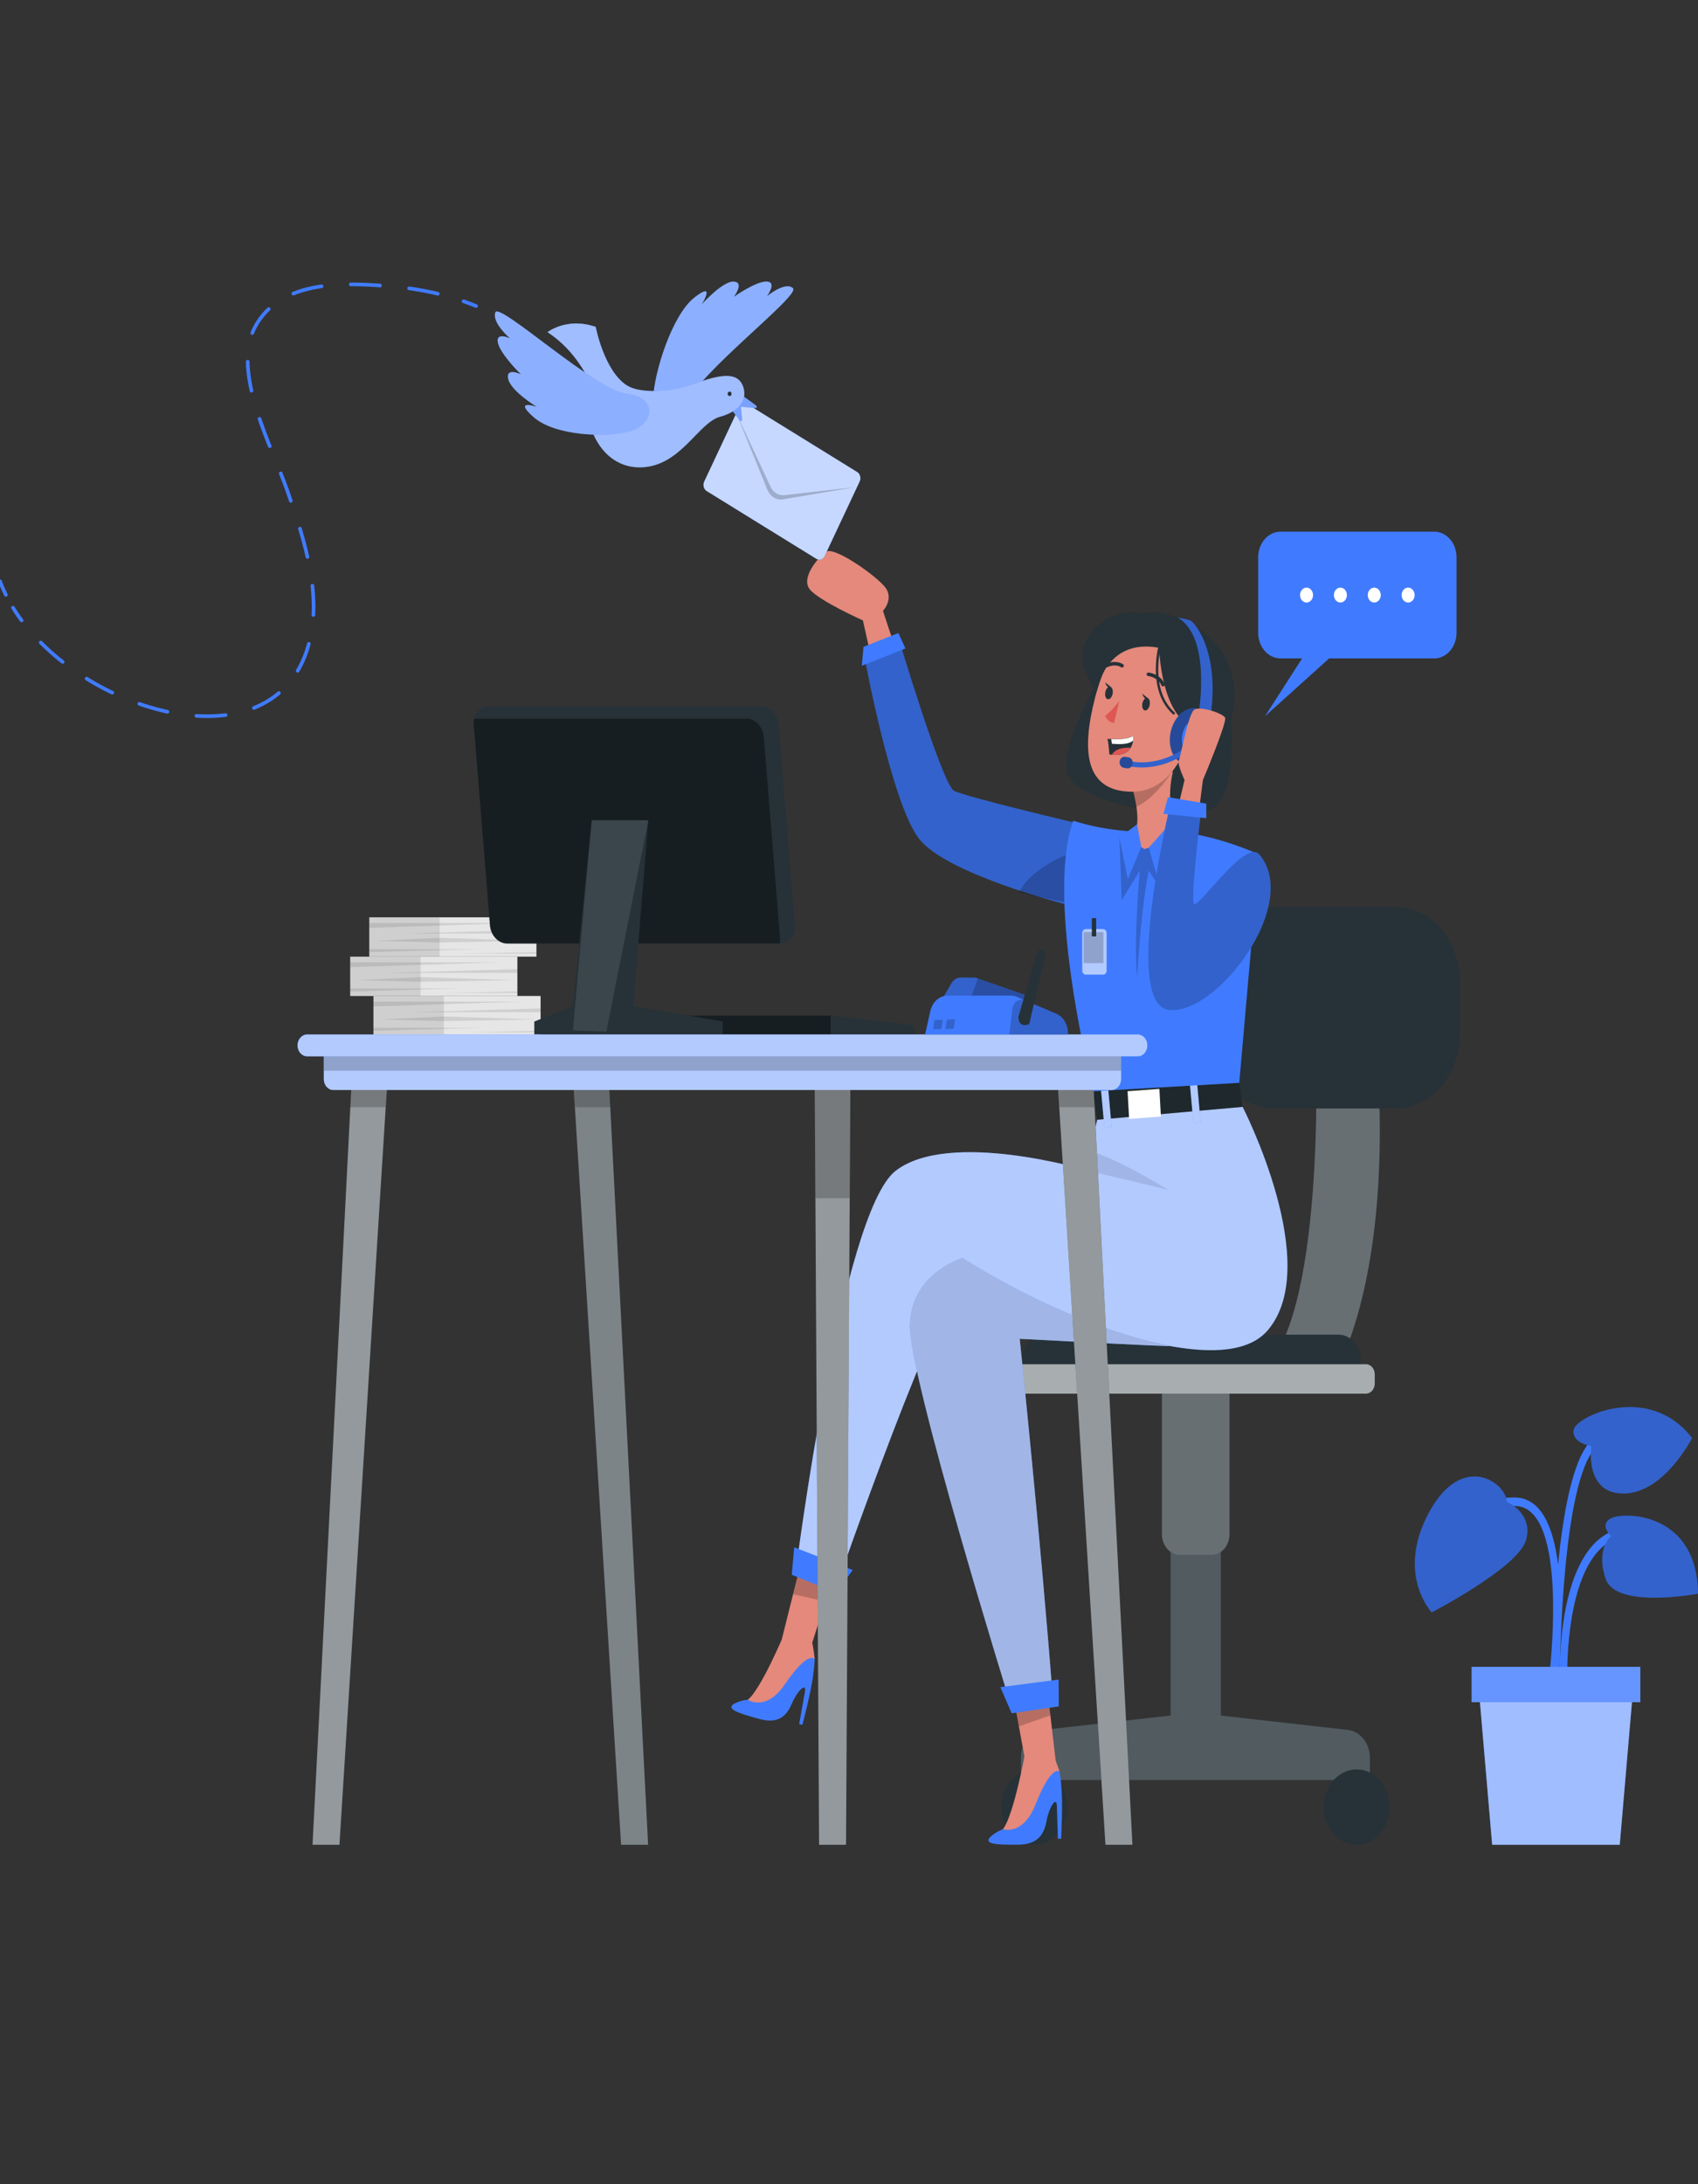 <?xml version="1.0" encoding="utf-8"?>
<!-- Generator: Adobe Illustrator 23.0.1, SVG Export Plug-In . SVG Version: 6.00 Build 0)  -->
<svg version="1.1" id="Layer_1" xmlns="http://www.w3.org/2000/svg" xmlns:xlink="http://www.w3.org/1999/xlink" x="0px" y="0px"
	 viewBox="0 0 350 450" style="enable-background:new 0 0 350 450;" xml:space="preserve">
<rect x="0" y="0" width="350" height="450" fill="#333333" stroke="none"/>
<style type="text/css">
	.st0{fill:#407BFF;}
	.st1{opacity:0.2;enable-background:new    ;}
	.st2{opacity:0.5;fill:#FFFFFF;enable-background:new    ;}
	.st3{opacity:0.2;fill:#FFFFFF;enable-background:new    ;}
	.st4{fill:#263238;}
	.st5{opacity:0.3;fill:#FFFFFF;enable-background:new    ;}
	.st6{opacity:0.6;fill:#FFFFFF;enable-background:new    ;}
	.st7{fill:#E4897B;}
	.st8{opacity:0.1;enable-background:new    ;}
	.st9{fill:#FFFFFF;}
	.st10{fill:#DE5753;}
	.st11{fill:none;stroke:#263238;stroke-width:0.725;stroke-linecap:round;stroke-linejoin:round;stroke-miterlimit:10;}
	.st12{fill:none;stroke:#263238;stroke-width:0.5;stroke-linecap:round;stroke-linejoin:round;stroke-miterlimit:10;}
	.st13{opacity:0.4;enable-background:new    ;}
	.st14{opacity:0.7;fill:#FFFFFF;enable-background:new    ;}
	.st15{opacity:0.4;fill:#FFFFFF;enable-background:new    ;}
	.st16{fill:none;stroke:#407BFF;stroke-width:0.75;stroke-linecap:round;stroke-linejoin:round;}
	.st17{fill:none;stroke:#407BFF;stroke-width:0.75;stroke-linecap:round;stroke-linejoin:round;stroke-dasharray:6.03,6.03;}
	.st18{opacity:0.1;fill:#FFFFFF;enable-background:new    ;}
</style>
<g id="Plant">
	<g>
		<g>
			<path class="st0" d="M320.76,346.4c0.14-1.06,3.31-26.2-3.05-34.88c-1.41-1.93-3.19-2.92-5.28-2.99
				c-12.84-0.34-14.6,11.49-14.62,11.6l1.52,0.27c0.05-0.43,1.58-10.44,13.07-10.12c1.66,0.04,3.02,0.82,4.15,2.36
				c5.93,8.08,2.74,33.23,2.7,33.48L320.76,346.4z"/>
		</g>
		<g>
			<path class="st0" d="M321.53,345.26l1.53-0.05c-0.01-0.23-0.51-23.16,9.34-27.89c9.66-4.64,13.99,4.9,14.18,5.31l1.37-0.79
				c-0.05-0.11-5.15-11.43-16.14-6.14C320.99,320.88,321.5,344.26,321.53,345.26z"/>
		</g>
		<g>
			<path class="st0" d="M321.48,347.06c0-0.36,0.09-36.62,6.25-47.23c5.92-10.18,15.47-5.39,15.87-5.18l0.64-1.6
				c-0.11-0.06-11.13-5.63-17.78,5.81c-6.42,11.04-6.52,46.69-6.52,48.21L321.48,347.06z"/>
		</g>
		<path class="st0" d="M310.58,309.41c0,0,5.61,2.37,3.94,7.97s-19.4,14.81-19.4,14.81s-7.42-7.81-0.61-20.5
			C301.34,298.99,310.43,305.41,310.58,309.41z"/>
		<path class="st0" d="M328.02,297.91c0,0-3.98-0.49-3.66-3.27c0.32-2.78,15.47-9.94,24.42,1.63c0,0-5.73,11.28-14,11.43
			C326.5,307.85,328.02,297.91,328.02,297.91z"/>
		<path class="st0" d="M332.11,316.49c0,0-2.75-2.54,0.22-3.79c2.97-1.24,17.52-0.88,17.67,15.64c0,0-16.94,3.23-19.04-3.07
			C328.86,318.98,332.11,316.49,332.11,316.49z"/>
		<path class="st1" d="M310.58,309.41c0,0,5.61,2.37,3.94,7.97s-19.4,14.81-19.4,14.81s-7.42-7.81-0.61-20.5
			C301.34,298.99,310.43,305.41,310.58,309.41z"/>
		<path class="st1" d="M328.02,297.91c0,0-3.98-0.49-3.66-3.27c0.32-2.78,15.47-9.94,24.42,1.63c0,0-5.73,11.28-14,11.43
			C326.5,307.85,328.02,297.91,328.02,297.91z"/>
		<path class="st1" d="M332.11,316.49c0,0-2.75-2.54,0.22-3.79c2.97-1.24,17.52-0.88,17.67,15.64c0,0-16.94,3.23-19.04-3.07
			C328.86,318.98,332.11,316.49,332.11,316.49z"/>
		<polygon class="st0" points="307.57,380.07 333.87,380.07 336.7,347.06 304.74,347.06 		"/>
		<polygon class="st2" points="307.57,380.07 333.87,380.07 336.7,347.06 304.74,347.06 		"/>
		<rect x="303.33" y="343.41" class="st0" width="34.78" height="7.29"/>
		<rect x="303.33" y="343.41" class="st3" width="34.78" height="7.29"/>
	</g>
</g>
<g id="Chair">
	<g>
		<path class="st4" d="M277.8,356.4l-26.15-2.95v-42.14h-10.36v42.13l-26.26,2.96c-2.6,0.29-4.59,2.81-4.59,5.81v4.51h35.01h1.92
			h35.01v-4.51C282.39,359.21,280.42,356.69,277.8,356.4z"/>
		<path class="st3" d="M277.8,356.4l-26.15-2.95v-42.14h-10.36v42.13l-26.26,2.96c-2.6,0.29-4.59,2.81-4.59,5.81v4.51h35.01h1.92
			h35.01v-4.51C282.39,359.21,280.42,356.69,277.8,356.4z"/>
		<ellipse class="st4" cx="213.21" cy="372.31" rx="6.78" ry="7.77"/>
		<ellipse class="st4" cx="279.64" cy="372.31" rx="6.78" ry="7.77"/>
		<path class="st4" d="M249.68,320.37h-6.43c-2.07,0-3.75-1.93-3.75-4.3v-33.23h13.93v33.23
			C253.44,318.45,251.76,320.37,249.68,320.37z"/>
		<path class="st5" d="M249.68,320.37h-6.43c-2.07,0-3.75-1.93-3.75-4.3v-33.23h13.93v33.23
			C253.44,318.45,251.76,320.37,249.68,320.37z"/>
		<path class="st4" d="M271.25,216.97c0,0,1.98,56.2-11.67,65.87h15.57c0,0,12.07-19.15,8.66-65.87H271.25z"/>
		<path class="st5" d="M271.25,216.97c0,0,1.98,56.2-11.67,65.87h15.57c0,0,12.07-19.15,8.66-65.87H271.25z"/>
		<path class="st4" d="M215.19,274.98h60.74c2.5,0,4.54,2.33,4.54,5.2v6.96h-69.81v-6.96C210.65,277.31,212.68,274.98,215.19,274.98
			z"/>
		<g>
			<path class="st4" d="M209.57,281.06h71.98c1.01,0,1.82,0.94,1.82,2.09v1.89c0,1.16-0.82,2.09-1.82,2.09h-71.98
				c-1.01,0-1.82-0.94-1.82-2.09v-1.89C207.75,282,208.56,281.06,209.57,281.06z"/>
			<path class="st6" d="M209.57,281.06h71.98c1.01,0,1.82,0.94,1.82,2.09v1.89c0,1.16-0.82,2.09-1.82,2.09h-71.98
				c-1.01,0-1.82-0.94-1.82-2.09v-1.89C207.75,282,208.56,281.06,209.57,281.06z"/>
		</g>
		<path class="st4" d="M287.63,228.38h-24.95c-7.31,0-13.23-6.8-13.23-15.17v-11.19c0-8.38,5.93-15.17,13.23-15.17h24.95
			c7.31,0,13.23,6.8,13.23,15.17v11.19C300.87,221.59,294.95,228.38,287.63,228.38z"/>
	</g>
</g>
<g id="Character">
	<g>
		<path class="st7" d="M186.98,140.92L182,125.86c0,0,2.13-2.27,0.67-4.57c-1.46-2.3-10.66-8.77-12.33-7.63
			c-1.68,1.13-5.39,5.42-3.39,7.81c2.01,2.38,10.92,6.35,10.92,6.35l4.4,19.76L186.98,140.92z"/>
		<g>
			<path class="st0" d="M221.77,169.55c0,0-22.66-5.34-25.12-6.62c-2.46-1.28-11.58-31.91-11.58-31.91l-6.99,3.75
				c0,0,5.63,30.74,11.38,38.06c5.75,7.31,30.3,13.5,30.3,13.5L221.77,169.55z"/>
			<path class="st1" d="M219.76,186.32c0,0-0.15-0.03-0.42-0.11c-1.24-0.32-5.11-1.36-9.71-2.91c-7.47-2.49-16.89-6.3-20.18-10.47
				c-5.74-7.32-11.38-38.06-11.38-38.06l6.99-3.75c0,0,9.12,30.64,11.59,31.91c2.46,1.27,25.11,6.61,25.11,6.61L219.76,186.32z"/>
			<polygon class="st0" points="185.18,130.42 186.63,133.61 177.64,137.16 177.99,133.26 			"/>
		</g>
		<path class="st1" d="M219.93,185.89c-1.26-0.21-5.19-0.91-9.88-2.04c2.68-5.3,10.52-8.02,10.52-8.02L219.93,185.89z"/>
		<path class="st4" d="M253.71,148.34c0,0,1.33,14.39-3.32,17.93c-4.65,3.54-27.53-0.6-30.12-6.4c-2.6-5.79,7.17-21.51,7.17-21.51
			L253.71,148.34z"/>
		<polygon class="st7" points="161.15,337.74 167.12,339.39 170.14,329.94 172.89,321.34 166.09,318.02 163.47,328.45 		"/>
		<polygon class="st1" points="163.47,328.45 170.14,329.94 172.89,321.34 166.09,318.02 		"/>
		<g>
			<path class="st0" d="M164.07,323.46l8.28,3.53c0,0,22.08-63.31,26.62-63.53c4.54-0.22,50.74,24.13,62.32,10.63
				c11.58-13.5-5.16-46.04-5.16-46.04s-27.85-4.56-29.95,2.65c-0.41,1.39-0.85,4.13-1.18,6.47c-0.32,2.21-0.54,4.06-0.54,4.06
				s-0.01,0-0.02-0.01c-0.86-0.25-28.82-8.52-39.84,0.01C173.41,249.92,164.07,323.46,164.07,323.46z"/>
			<path class="st6" d="M164.07,323.46l8.28,3.53c0,0,22.08-63.31,26.62-63.53c4.54-0.22,50.74,24.13,62.32,10.63
				c11.58-13.5-5.16-46.04-5.16-46.04s-27.85-4.56-29.95,2.65c-0.41,1.39-0.85,4.13-1.18,6.47c-0.32,2.21-0.54,4.06-0.54,4.06
				s-0.01,0-0.02-0.01c-0.86-0.25-28.82-8.52-39.84,0.01C173.41,249.92,164.07,323.46,164.07,323.46z"/>
		</g>
		<polygon class="st7" points="211.68,364.74 217.63,363 216.49,353.22 215.42,344.24 208.07,345 209.98,355.46 		"/>
		<polygon class="st1" points="210.02,355.66 216.52,353.41 215.44,344.33 208.08,345.05 		"/>
		<polygon class="st0" points="175.77,323.47 163.71,318.78 163.2,324.44 172.34,328.15 		"/>
		<g>
			<path class="st0" d="M241.29,277.34c0,0-1.89,0.05-31.1-1.51c0,0,4.37,41.89,6.75,73.24l-8.74,1.71c0,0-20.87-67.14-20.65-77.81
				c0.23-10.67,10.89-13.79,10.89-13.79S219.25,272.97,241.29,277.34z"/>
			<path class="st6" d="M241.29,277.34c0,0-1.89,0.05-31.1-1.51c0,0,4.37,41.89,6.75,73.24l-8.74,1.71c0,0-20.87-67.14-20.65-77.81
				c0.23-10.67,10.89-13.79,10.89-13.79S219.25,272.97,241.29,277.34z"/>
			<path class="st8" d="M241.29,277.34c0,0-1.89,0.05-31.1-1.51c0,0,4.37,41.89,6.75,73.24l-8.74,1.71c0,0-20.87-67.14-20.65-77.81
				c0.23-10.67,10.89-13.79,10.89-13.79S219.25,272.97,241.29,277.34z"/>
		</g>
		<polygon class="st0" points="218.21,346.03 206.2,347.6 208.53,352.99 218.25,351.56 		"/>
		<path class="st8" d="M224.46,241.24l16.29,3.89c0,0-9-5.7-15.76-7.95C224.68,239.38,224.46,241.24,224.46,241.24z"/>
		<g>
			<g>
				<polygon class="st4" points="255.46,223.09 256.13,228.05 226.18,230.7 225.38,224.82 				"/>
				<polygon class="st1" points="255.46,223.09 256.13,228.05 226.18,230.7 225.38,224.82 				"/>
			</g>
			<polygon class="st0" points="247.47,231.22 245.99,231.4 245.22,222.75 246.7,222.58 			"/>
			<polygon class="st9" points="239.29,230.04 232.74,230.53 232.42,224.82 238.98,224.34 			"/>
			<polygon class="st0" points="229.13,232.16 227.65,232.33 226.87,223.69 228.35,223.51 			"/>
			<polygon class="st6" points="247.47,231.22 245.99,231.4 245.22,222.75 246.7,222.58 			"/>
			<polygon class="st6" points="229.13,232.16 227.65,232.33 226.87,223.69 228.35,223.51 			"/>
		</g>
		<path class="st0" d="M221.22,169.08c0,0,7.64,2.75,17.25,2.19c9.61-0.56,21.1,4.79,21.1,4.79l-4.13,47.03l-30.07,1.74
			C225.38,224.82,215.28,185.55,221.22,169.08z"/>
		<path class="st4" d="M226.06,142.51c0,0,1.69-22.84,18.34-14.54c20.9,10.42,4.28,38.24-5.93,32.52
			C228.27,154.78,226.06,142.51,226.06,142.51z"/>
		<path class="st1" d="M230.73,172.54l0.48,12.91l3.73-6.07c0,0-1.33,14.28-0.55,22.04c0,0,0.72-13.94,2.41-22.04l3.97,6.07
			l5.69-12.82C246.45,172.62,237.23,168.82,230.73,172.54z"/>
		<path class="st7" d="M235.88,174.94l8.61-2.79c-5.31-4.18-2.63-13.55-2.63-13.55l-8.53,3.43c0.45,1.62,0.74,3,0.92,4.18
			c0.89,6.1-1.52,6.59-1.52,6.59L235.88,174.94z"/>
		<path class="st1" d="M233.33,162.04c0.45,1.62,0.74,3,0.92,4.18c4.08-1.87,7.61-7.62,7.61-7.62L233.33,162.04z"/>
		<g>
			<path class="st7" d="M238.9,132.77c-7.55-1.91-10.88,2.1-13.16,10.89c-2.84,10.98-2.21,19.45,7.69,19.46
				C246.88,163.15,251.45,135.96,238.9,132.77z"/>
			<path class="st10" d="M230.72,144.42c0,0-1.48,2-2.9,3.04c0,0,0.42,1.34,1.81,1.49L230.72,144.42z"/>
			<g>
				<path class="st4" d="M235.48,144.87c-0.15,0.71,0.05,1.37,0.47,1.49c0.41,0.11,0.87-0.36,1.02-1.07
					c0.15-0.71-0.05-1.37-0.47-1.49C236.09,143.69,235.64,144.17,235.48,144.87z"/>
				<path class="st4" d="M236.66,143.89l-1.22-0.98C235.45,142.91,235.84,144.4,236.66,143.89z"/>
			</g>
			<g>
				<path class="st4" d="M227.84,142.56c-0.15,0.71,0.05,1.37,0.47,1.49c0.41,0.11,0.87-0.36,1.02-1.07
					c0.15-0.71-0.05-1.37-0.47-1.49C228.45,141.38,227.99,141.86,227.84,142.56z"/>
				<path class="st4" d="M229.02,141.57l-1.22-0.98C227.81,140.6,228.2,142.07,229.02,141.57z"/>
			</g>
			<path class="st11" d="M236.71,138.92c0,0,2.19,0.22,3.02,2.14"/>
			<path class="st11" d="M231.29,137.16c0,0-1.23-0.91-3.15-0.05"/>
			<path class="st4" d="M244.34,149.46c0,0-2.16-8.01-0.56-13.37c0,0-13.61-10.81-17.72,6.42c0,0,1.52-15.84,14.58-12.89
				c13.03,2.95,8.79,24.72,0.83,29.5C241.46,159.13,245.66,154.47,244.34,149.46z"/>
			<path class="st7" d="M242.75,150.98c0.32-1.38,2.03-3.42,4.24-2.57c2.29,0.88,2.33,6.68-3.74,6.53
				C242.37,154.92,242.08,153.87,242.75,150.98z"/>
			<g>
				<path class="st4" d="M228.28,152.22c0.26,1.14,0.39,3.22,0.39,3.22c0.16,0.02,0.34,0.04,0.5,0.05c2.25,0.22,3.37-0.53,3.91-1.44
					c0.3-0.49,0.42-1.04,0.47-1.49c0.06-0.52,0-0.91,0-0.91c-1.25,0.71-3.38,0.69-4.5,0.61
					C228.57,152.26,228.28,152.22,228.28,152.22z"/>
				<path class="st9" d="M229.05,152.28l0.14,0.95c2.12,0.2,3.65,0.02,4.37-0.66c0.06-0.52,0-0.91,0-0.91
					C232.3,152.37,230.18,152.35,229.05,152.28z"/>
				<path class="st10" d="M229.16,155.5c2.25,0.22,3.37-0.53,3.91-1.44c-0.77-0.04-1.71,0.01-2.55,0.32
					C229.89,154.63,229.46,155.05,229.16,155.5z"/>
			</g>
			<path class="st4" d="M238.93,133.47c0,0,0.29,15.03,8.15,16.83c7.86,1.8-0.74-19.31-0.74-19.31s-11.71-8.76-19.5-2.59
				c-7.81,6.18-0.79,14.12-0.79,14.12S227.7,131.35,238.93,133.47z"/>
			<path class="st12" d="M239.2,132.47c0,0-2.8,9.5,2.73,14.49"/>
		</g>
		<g>
			<path class="st0" d="M249.38,153.38c-1,3.06-3.57,4.78-5.74,3.84c-2.17-0.94-3.11-4.16-2.11-7.22c1-3.06,3.57-4.78,5.74-3.84
				C249.43,147.09,250.37,150.33,249.38,153.38z"/>
			<path class="st13" d="M249.38,153.38c-1,3.06-3.57,4.78-5.74,3.84c-2.17-0.94-3.11-4.16-2.11-7.22c1-3.06,3.57-4.78,5.74-3.84
				C249.43,147.09,250.37,150.33,249.38,153.38z"/>
			<path class="st0" d="M246.87,148.37c0,0,3.26-16.72-4.05-21.11c0,0,1.52,0.24,2.47,0.55s6.78,7.1,3.83,22.13L246.87,148.37z"/>
			<path class="st1" d="M246.87,148.37c0,0,3.26-16.72-4.05-21.11c0,0,1.52,0.24,2.47,0.55s6.78,7.1,3.83,22.13L246.87,148.37z"/>
			<g>
				<g>
					<path class="st0" d="M233.18,157.95c-0.18-0.03-0.36-0.06-0.54-0.09l0.15-1.03c6.58,1.23,11.47-2.76,11.52-2.8l0.54,0.84
						C244.63,155.03,239.86,158.96,233.18,157.95z"/>
				</g>
				<g class="st1">
					<path d="M233.18,157.95c-0.18-0.03-0.36-0.06-0.54-0.09l0.15-1.03c6.58,1.23,11.47-2.76,11.52-2.8l0.54,0.84
						C244.63,155.03,239.86,158.96,233.18,157.95z"/>
				</g>
			</g>
			<path class="st0" d="M249.07,152.96c-0.66,2.02-2.36,3.15-3.79,2.54c-1.43-0.61-2.06-2.76-1.4-4.78
				c0.66-2.02,2.36-3.15,3.79-2.54C249.1,148.81,249.73,150.94,249.07,152.96z"/>
			<g>
				<path class="st0" d="M232.37,158.29l-0.73-0.11c-0.54-0.08-0.93-0.65-0.85-1.27l0,0c0.07-0.62,0.56-1.06,1.11-0.98l0.73,0.11
					c0.54,0.08,0.93,0.65,0.85,1.27l0,0C233.4,157.92,232.9,158.36,232.37,158.29z"/>
				<path class="st13" d="M232.37,158.29l-0.73-0.11c-0.54-0.08-0.93-0.65-0.85-1.27l0,0c0.07-0.62,0.56-1.06,1.11-0.98l0.73,0.11
					c0.54,0.08,0.93,0.65,0.85,1.27l0,0C233.4,157.92,232.9,158.36,232.37,158.29z"/>
			</g>
		</g>
		<polygon class="st0" points="242.18,168.57 236.79,174.64 238.95,182.09 246.45,172.62 		"/>
		<polygon class="st0" points="234.38,169.84 235.25,174.51 232.47,181.12 230.73,172.54 		"/>
		<path class="st7" d="M241.03,173.84l3.13-13.14c0,0-1.52-3.28-1.19-3.95c0.33-0.69,1.96-9.51,3.12-10.47
			c1.16-0.96,5.94,0.68,6.43,1.57c0.48,0.9-4.57,12.85-4.57,12.85l-1.84,14.24L241.03,173.84z"/>
		<g>
			<path class="st0" d="M259.58,176.04c8.61,10.12-8.66,33.03-18.55,32.05c-9.89-0.98,0.25-42.52,0.25-42.52l6.33,1.2
				c0,0-2.22,17.98-1.52,19.39C246.79,187.58,256.68,172.65,259.58,176.04z"/>
			<path class="st1" d="M259.58,176.04c8.61,10.12-8.66,33.03-18.55,32.05c-9.89-0.98,0.25-42.52,0.25-42.52l6.33,1.2
				c0,0-2.22,17.98-1.52,19.39C246.79,187.58,256.68,172.65,259.58,176.04z"/>
			<polygon class="st0" points="240.75,164.24 239.82,167.68 248.65,168.57 248.65,165.57 			"/>
		</g>
		<g>
			<path class="st6" d="M227.38,200.8h-3.58c-0.4,0-0.72-0.36-0.72-0.82v-7.74c0-0.46,0.32-0.82,0.72-0.82h3.58
				c0.4,0,0.72,0.36,0.72,0.82v7.74C228.09,200.44,227.77,200.8,227.38,200.8z"/>
			<rect x="223.37" y="192.04" class="st1" width="4.07" height="6.38"/>
			<rect x="225.05" y="189.16" class="st4" width="0.9" height="3.76"/>
		</g>
		<path class="st0" d="M151.28,351.03c0.91-0.48,1.89-0.76,2.88-0.84l0,0c0,0,3.45-2.33,6.86-11.36l3.84-0.02
			c1.33,0.02,2.5,0.99,2.95,2.42c0.06,0.2,0.1,0.41,0.11,0.61c-0.04,1.06-0.14,2.12-0.3,3.17c-0.34,3.3-2.24,10.37-2.24,10.37
			l-0.65-0.19l1.18-6.58c0.39-2.24-1.65-0.07-2.6,2.18c-0.95,2.25-2.41,4.52-6.65,3.4C151.71,352.86,149.72,352.05,151.28,351.03z"
			/>
		<path class="st7" d="M161.71,336.46c0,0-4.8,11.51-7.56,13.74c0,0,3.7,2.53,7.56-3.1c4.98-7.29,6.21-5.26,6.21-5.26
			s-0.21-2.5-0.6-3.72C166.57,335.77,161.71,336.46,161.71,336.46z"/>
		<path class="st0" d="M204.12,378.46c0.78-0.71,1.67-1.25,2.62-1.6l0,0c0,0,2.87-3.2,4.32-12.91l3.73-1.07
			c1.3-0.34,2.64,0.27,3.37,1.55c0.1,0.18,0.18,0.36,0.24,0.56c0.18,1.04,0.31,2.1,0.37,3.16c0.34,3.3-0.04,10.68-0.04,10.68
			l-0.67-0.01l-0.21-6.71c-0.08-2.28-1.62,0.37-2.08,2.82c-0.45,2.45-1.4,5.05-5.75,5.12C204.92,380.12,202.82,379.87,204.12,378.46
			z"/>
		<path class="st7" d="M211.24,361.46c0,0-2.28,12.49-4.5,15.39c0,0,4.12,1.46,6.7-5.07c3.34-8.44,4.95-6.79,4.95-6.79
			s-0.72-2.36-1.35-3.44C215.81,359.47,211.24,361.46,211.24,361.46z"/>
	</g>
</g>
<g id="Speech_bubble">
	<g>
		<path class="st0" d="M295.63,135.65h-31.69c-2.54,0-4.6-2.36-4.6-5.28v-15.55c0-2.91,2.06-5.28,4.6-5.28h31.69
			c2.54,0,4.6,2.36,4.6,5.28v15.55C300.23,133.29,298.17,135.65,295.63,135.65z"/>
		<polygon class="st0" points="270.3,132.68 260.75,147.56 276.15,133.68 		"/>
		<g>
			<path class="st9" d="M270.65,122.6c0,0.84-0.6,1.54-1.34,1.54c-0.74,0-1.34-0.69-1.34-1.54c0-0.84,0.6-1.54,1.34-1.54
				C270.05,121.07,270.65,121.76,270.65,122.6z"/>
			<path class="st9" d="M277.63,122.6c0,0.84-0.6,1.54-1.34,1.54s-1.34-0.69-1.34-1.54c0-0.84,0.6-1.54,1.34-1.54
				S277.63,121.76,277.63,122.6z"/>
			<path class="st9" d="M284.61,122.6c0,0.84-0.6,1.54-1.34,1.54c-0.74,0-1.34-0.69-1.34-1.54c0-0.84,0.6-1.54,1.34-1.54
				C284.01,121.07,284.61,121.76,284.61,122.6z"/>
			<path class="st9" d="M291.59,122.6c0,0.84-0.6,1.54-1.34,1.54c-0.74,0-1.34-0.69-1.34-1.54c0-0.84,0.6-1.54,1.34-1.54
				C290.99,121.07,291.59,121.76,291.59,122.6z"/>
		</g>
	</g>
</g>
<g id="Bird">
	<g>
		<g>
			<path class="st0" d="M168.27,115.13l-22.6-13.96c-0.61-0.37-0.84-1.25-0.51-1.96l7.21-15.34c0.33-0.7,1.09-0.97,1.71-0.58
				l22.6,13.96c0.61,0.37,0.84,1.25,0.51,1.96l-7.21,15.34C169.64,115.25,168.87,115.52,168.27,115.13z"/>
			<path class="st14" d="M168.27,115.13l-22.6-13.96c-0.61-0.37-0.84-1.25-0.51-1.96l7.21-15.34c0.33-0.7,1.09-0.97,1.71-0.58
				l22.6,13.96c0.61,0.37,0.84,1.25,0.51,1.96l-7.21,15.34C169.64,115.25,168.87,115.52,168.27,115.13z"/>
			<path class="st1" d="M151.77,85.15l7.07,15.14c0.55,1.18,1.67,1.86,2.82,1.73l14.71-1.67l-14.98,2.53
				c-1.34,0.23-2.66-0.58-3.23-2L151.77,85.15z"/>
		</g>
		<g>
			<path class="st0" d="M134.6,82.33c0.24-5.79,3.98-17.45,8.52-21.02c4.55-3.57,1.55,1.37,1.55,1.37s4.31-4.81,6.58-4.66
				c2.28,0.14,0,3.15,0,3.15s4.66-3.3,6.83-3.16c2.15,0.14,0,3.02,0,3.02s3.83-3.15,5.38-1.64c1.55,1.51-19.87,17.7-22.26,24.29
				C138.82,90.26,134.36,88.19,134.6,82.33z"/>
			<path class="st15" d="M134.6,82.33c0.24-5.79,3.98-17.45,8.52-21.02c4.55-3.57,1.55,1.37,1.55,1.37s4.31-4.81,6.58-4.66
				c2.28,0.14,0,3.15,0,3.15s4.66-3.3,6.83-3.16c2.15,0.14,0,3.02,0,3.02s3.83-3.15,5.38-1.64c1.55,1.51-19.87,17.7-22.26,24.29
				C138.82,90.26,134.36,88.19,134.6,82.33z"/>
		</g>
		<g>
			<path class="st0" d="M153.01,81.47l2.86,2.1c0.21,0.16,0.1,0.52-0.15,0.5l-3-0.27l0.25,2.64c0.03,0.29-0.28,0.45-0.45,0.23
				l-1.73-2.25L153.01,81.47z"/>
			<path class="st5" d="M153.01,81.47l2.86,2.1c0.21,0.16,0.1,0.52-0.15,0.5l-3-0.27l0.25,2.64c0.03,0.29-0.28,0.45-0.45,0.23
				l-1.73-2.25L153.01,81.47z"/>
		</g>
		<g>
			<path class="st0" d="M112.85,68.44c0,0,3.95-3.15,9.94-1.1c0,0,1.72,9.05,6.43,12.07c2.59,1.65,8.91,1.52,13.92-0.34
				c5.94-2.21,8.86-2.21,9.94,0.34c1.02,2.41-0.12,5.21-4.66,6.45c-4.55,1.24-8.14,10.29-16.4,10.43
				c-8.26,0.14-12.61-9.36-10.53-17.7C121.47,78.6,118.96,72.38,112.85,68.44z"/>
			<path class="st2" d="M112.85,68.44c0,0,3.95-3.15,9.94-1.1c0,0,1.72,9.05,6.43,12.07c2.59,1.65,8.91,1.52,13.92-0.34
				c5.94-2.21,8.86-2.21,9.94,0.34c1.02,2.41-0.12,5.21-4.66,6.45c-4.55,1.24-8.14,10.29-16.4,10.43
				c-8.26,0.14-12.61-9.36-10.53-17.7C121.47,78.6,118.96,72.38,112.85,68.44z"/>
		</g>
		<path class="st4" d="M150.79,81.14c0,0.26-0.18,0.46-0.4,0.46c-0.23,0-0.41-0.21-0.41-0.46c0-0.26,0.18-0.47,0.41-0.47
			C150.61,80.67,150.79,80.88,150.79,81.14z"/>
		<path class="st0" d="M130.08,88.76c-4.87,1.53-15.71,1.05-20.08-2.81c-4.37-3.86,0.66-2.12,0.66-2.12s-5.32-3.22-5.9-5.73
			c-0.59-2.52,2.61-0.98,2.61-0.98s-4.17-4.07-4.73-6.46c-0.54-2.39,2.5-0.94,2.5-0.94s-3.8-3.21-3.03-5.37
			c0.77-2.16,20.82,16.2,27.02,16.79C135.37,81.71,135.02,87.22,130.08,88.76z"/>
		<path class="st15" d="M130.08,88.76c-4.87,1.53-15.71,1.05-20.08-2.81c-4.37-3.86,0.66-2.12,0.66-2.12s-5.32-3.22-5.9-5.73
			c-0.59-2.52,2.61-0.98,2.61-0.98s-4.17-4.07-4.73-6.46c-0.54-2.39,2.5-0.94,2.5-0.94s-3.8-3.21-3.03-5.37
			c0.77-2.16,20.82,16.2,27.02,16.79C135.37,81.71,135.02,87.22,130.08,88.76z"/>
		<g>
			<g>
				<path class="st16" d="M98.14,63.05c-0.85-0.34-1.72-0.68-2.59-0.98"/>
				<path class="st17" d="M90.25,60.52c-3.18-0.76-6.42-1.26-9.63-1.52c-8.82-0.71-22.66-1.71-28.06,8.38
					c-4.93,9.19,3.55,24.86,6.55,33.4c3.68,10.45,8.07,23.36,3.71,34.43c-8.95,22.73-47.24,10.93-60.15-10.01"/>
				<path class="st16" d="M1.21,122.56c-0.45-0.92-0.86-1.85-1.21-2.8"/>
			</g>
		</g>
	</g>
</g>
<g id="Desk">
	<g>
		<g>
			<rect x="76.98" y="205.2" class="st9" width="34.45" height="8.1"/>
			<rect x="76.98" y="205.2" class="st8" width="34.45" height="8.1"/>
			<rect x="76.98" y="205.2" class="st8" width="14.51" height="8.1"/>
			<polygon class="st8" points="76.98,206.36 107.65,206.36 76.98,207.36 			"/>
			<polygon class="st8" points="111.43,207.77 84.85,208.53 111.43,208.53 			"/>
			<polygon class="st8" points="78.39,210.03 91.49,209.42 110.76,210.03 91.49,210.38 			"/>
			<polygon class="st8" points="76.98,211.75 99.69,211.75 76.98,212.37 			"/>
			<polygon class="st8" points="111.38,212.37 96.22,212.69 111.43,212.69 			"/>
		</g>
		<g>
			<rect x="72.19" y="197.1" class="st9" width="34.45" height="8.1"/>
			<rect x="72.19" y="197.1" class="st8" width="34.45" height="8.1"/>
			<rect x="72.19" y="197.1" class="st8" width="14.51" height="8.1"/>
			<polygon class="st8" points="72.19,198.26 102.86,198.26 72.19,199.25 			"/>
			<polygon class="st8" points="106.64,199.67 80.06,200.43 106.64,200.43 			"/>
			<polygon class="st8" points="73.59,201.94 86.69,201.31 105.96,201.94 86.69,202.28 			"/>
			<polygon class="st8" points="72.19,203.64 94.9,203.64 72.19,204.27 			"/>
			<polygon class="st8" points="106.59,204.27 91.42,204.59 106.64,204.59 			"/>
		</g>
		<g>
			<rect x="76.12" y="188.99" class="st9" width="34.45" height="8.1"/>
			<rect x="76.12" y="188.99" class="st8" width="34.45" height="8.1"/>
			<rect x="76.12" y="188.99" class="st8" width="14.51" height="8.1"/>
			<polygon class="st8" points="76.12,190.16 106.79,190.16 76.12,191.16 			"/>
			<polygon class="st8" points="110.57,191.56 83.99,192.32 110.57,192.32 			"/>
			<polygon class="st8" points="77.53,193.83 90.63,193.22 109.9,193.83 90.63,194.17 			"/>
			<polygon class="st8" points="76.12,195.55 98.83,195.55 76.12,196.16 			"/>
			<polygon class="st8" points="110.53,196.16 95.36,196.48 110.57,196.48 			"/>
		</g>
		<g>
			<polygon class="st4" points="133.52,213.13 134.41,209.24 171.22,209.24 188.17,211.19 188.81,213.13 			"/>
			<polygon class="st13" points="171.22,209.24 171.22,213.13 133.52,213.13 134.41,209.24 			"/>
		</g>
		<g>
			<path class="st4" d="M163.83,190.67c0.16,2.05-1.14,3.72-2.92,3.72h-56.38c-1.79,0-3.37-1.67-3.53-3.72l-3.35-41.39
				c-0.04-0.43-0.01-0.83,0.07-1.21c0.32-1.46,1.43-2.51,2.85-2.51h56.38c1.79,0,3.37,1.67,3.53,3.72L163.83,190.67z"/>
			<path class="st13" d="M160.71,194.38h-56.18c-1.79,0-3.37-1.67-3.53-3.72l-3.35-41.39c-0.04-0.43-0.01-0.83,0.07-1.21h56.18
				c1.78,0,3.36,1.67,3.53,3.72l3.35,41.39C160.81,193.6,160.79,194.01,160.71,194.38z"/>
			<polygon class="st4" points="121.97,169 133.63,169 130.53,207.29 148.97,210.46 148.97,213.13 110.13,213.13 110.13,210.46 
				118.09,207.29 			"/>
			<polygon class="st18" points="133.63,169 124.99,212.52 118.09,212.28 121.97,169 			"/>
		</g>
		<g>
			<g>
				<polygon class="st4" points="133.58,380.07 128.02,380.07 118.03,220.59 125.41,220.59 				"/>
				<polygon class="st15" points="133.59,380.07 128.02,380.07 118.52,228.51 118.03,220.84 125.41,220.84 125.81,228.51 				"/>
				<polygon class="st1" points="125.81,228.12 118.52,228.12 118.03,220.84 125.41,220.84 				"/>
			</g>
			<g>
				<polygon class="st4" points="174.38,380.07 168.83,380.07 167.92,220.59 175.29,220.59 				"/>
				<polygon class="st2" points="175.3,220.84 175.15,246.57 174.39,380.07 168.83,380.07 168.07,246.57 167.92,220.84 				"/>
				<polygon class="st1" points="175.3,220.84 175.15,246.86 168.07,246.86 167.92,220.84 				"/>
			</g>
			<g>
				<polygon class="st4" points="233.41,380.07 227.86,380.07 217.87,220.59 225.24,220.59 				"/>
				<polygon class="st2" points="233.42,380.07 227.86,380.07 218.36,228.51 217.87,220.84 225.24,220.84 225.64,228.51 				"/>
				<polygon class="st1" points="225.64,228.12 218.36,228.12 217.87,220.84 225.24,220.84 				"/>
			</g>
			<g>
				<polygon class="st4" points="69.97,380.07 64.42,380.07 72.59,220.59 79.97,220.59 				"/>
				<polygon class="st2" points="79.97,220.84 79.48,228.51 69.97,380.07 64.42,380.07 72.19,228.51 72.59,220.84 				"/>
				<polygon class="st1" points="72.59,220.84 79.97,220.84 79.48,228.12 72.19,228.12 				"/>
			</g>
			<g>
				<path class="st0" d="M229.13,224.57H68.7c-1.08,0-1.96-1.01-1.96-2.25v-5.73h164.35v5.73
					C231.09,223.56,230.21,224.57,229.13,224.57z"/>
				<path class="st6" d="M229.13,224.57H68.7c-1.08,0-1.96-1.01-1.96-2.25v-5.73h164.35v5.73
					C231.09,223.56,230.21,224.57,229.13,224.57z"/>
			</g>
			<rect x="66.74" y="216.59" class="st1" width="164.35" height="4"/>
			<g>
				<path class="st0" d="M234.54,217.63H63.29c-1.08,0-1.96-1.01-1.96-2.25l0,0c0-1.24,0.88-2.25,1.96-2.25h171.24
					c1.08,0,1.96,1.01,1.96,2.25l0,0C236.5,216.62,235.62,217.63,234.54,217.63z"/>
				<path class="st6" d="M234.54,217.63H63.29c-1.08,0-1.96-1.01-1.96-2.25l0,0c0-1.24,0.88-2.25,1.96-2.25h171.24
					c1.08,0,1.96,1.01,1.96,2.25l0,0C236.5,216.62,235.62,217.63,234.54,217.63z"/>
			</g>
		</g>
		<g>
			<path class="st0" d="M194.02,206.19l2.11-3.62c0.42-0.72,1.13-1.16,1.89-1.16h2.67c0.23,0,0.44,0.04,0.65,0.11l9.52,3.31
				c0.54,0.19,1,0.6,1.29,1.16l1.36,2.63L194.02,206.19z"/>
			<path class="st1" d="M213.52,208.63l-13.86-1.73l-5.64-0.71l2.11-3.62c0.42-0.72,1.13-1.16,1.89-1.16h2.67
				c0.23,0,0.44,0.04,0.66,0.11l0.21,0.07l9.3,3.24c0.54,0.19,1.01,0.59,1.3,1.16L213.52,208.63z"/>
			<path class="st1" d="M213.52,208.63l-13.86-1.73l1.9-5.3l9.3,3.24c0.54,0.19,1.01,0.59,1.3,1.16L213.52,208.63z"/>
			<path class="st0" d="M220.11,212.78v0.34h-12.08h-17.34l1.09-4.88c0.43-1.83,1.88-3.11,3.53-3.11h13.05
				c0.44,0,0.86,0.08,1.27,0.26l1.63,0.7l6.48,2.77C219.16,209.47,220.11,211.03,220.11,212.78z"/>
			<path class="st1" d="M220.11,212.78v0.34h-12.08l0,0l0.64-5.28c0.17-1.39,1.43-2.25,2.59-1.76l6.48,2.77
				C219.16,209.47,220.11,211.03,220.11,212.78z"/>
			<path class="st4" d="M209.91,209.55l3.84-13.23c0.16-0.57,0.74-0.83,1.21-0.56l0,0c0.35,0.21,0.54,0.68,0.44,1.12L212.15,211
				C212.15,210.99,210,211.99,209.91,209.55z"/>
			<polygon class="st1" points="194.02,212.03 192.32,212.03 192.64,210.11 194.35,210.11 			"/>
			<polygon class="st1" points="196.56,211.96 194.86,211.96 195.18,210.03 196.89,210.03 			"/>
		</g>
	</g>
</g>
</svg>
